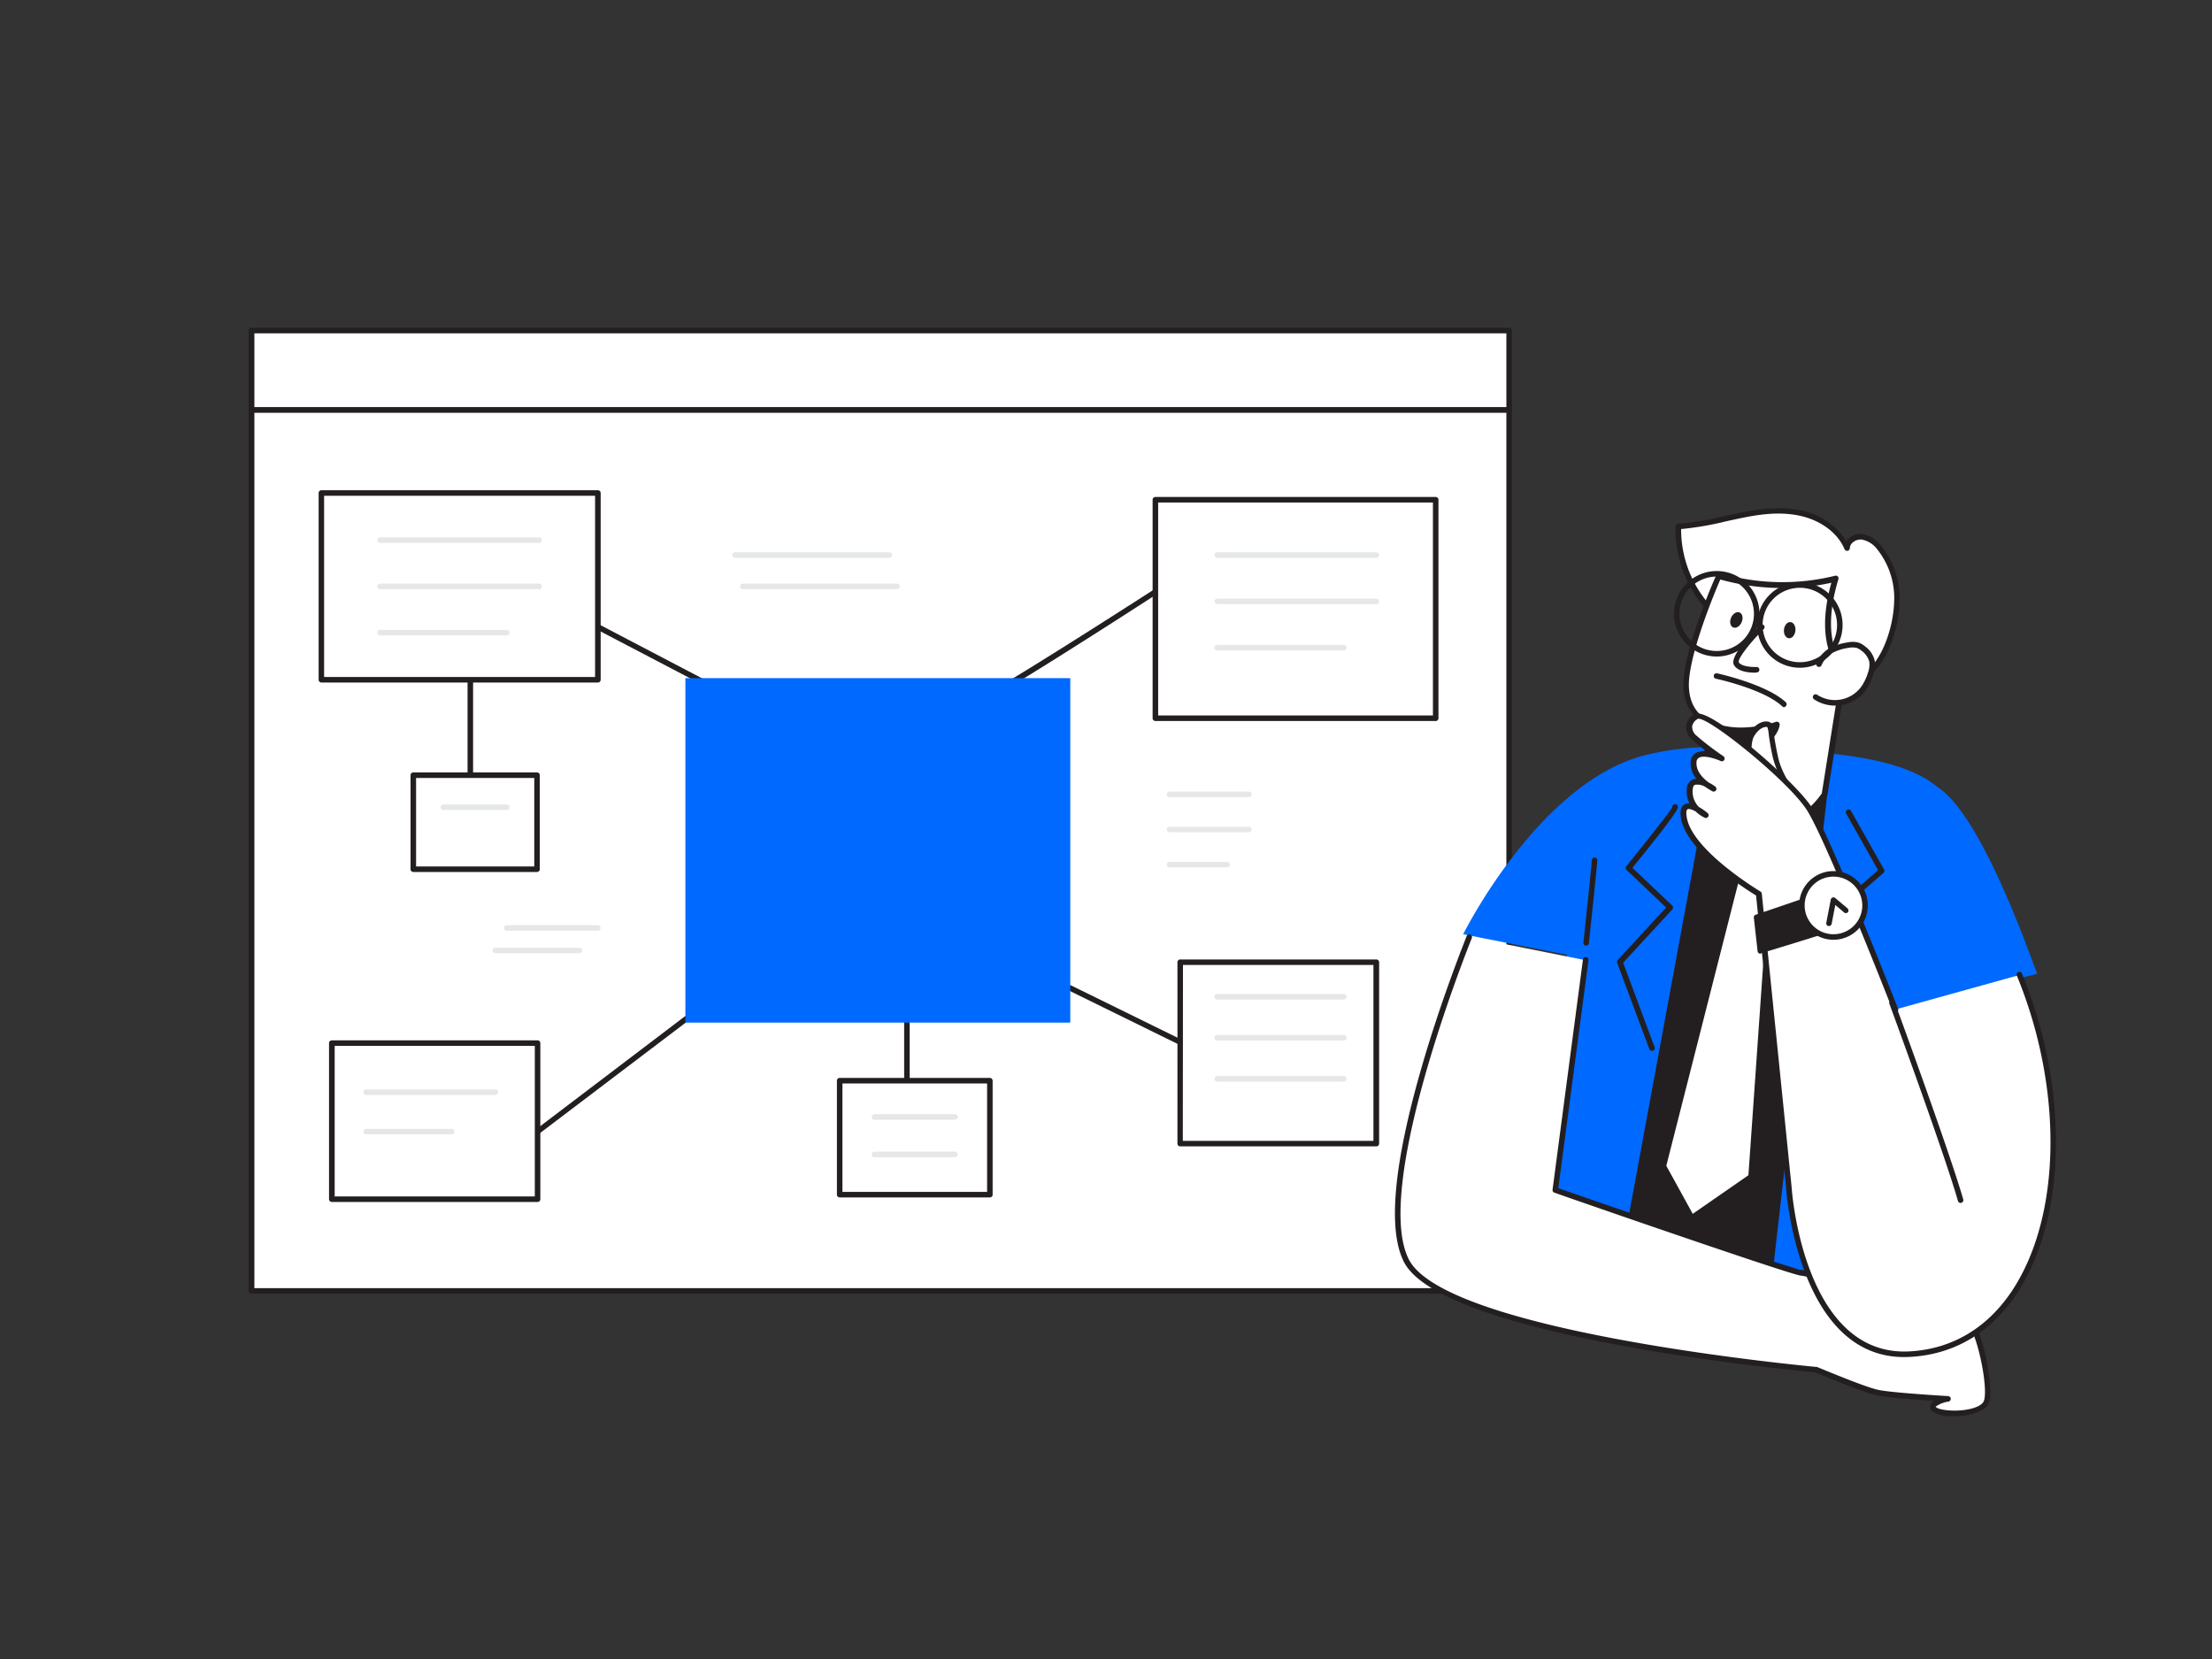<svg id="_60_mind_map" data-name="#60_mind_map" xmlns="http://www.w3.org/2000/svg" viewBox="0 0 400 300"><rect x="0" y="0" width="400" height="300" fill="#333333" stroke="none"/><rect x="79.51" y="40.05" width="159.33" height="227.44" transform="translate(312.95 -5.4) rotate(90)" fill="#fff"/><path d="M272.9,233.94H45.45a.51.51,0,0,1-.5-.5V74.11a.5.5,0,0,1,.5-.5H272.9a.5.5,0,0,1,.5.5V233.44A.51.51,0,0,1,272.9,233.94ZM46,232.94H272.4V74.61H46Z" fill="#231f20"/><rect x="152.01" y="-46.78" width="14.32" height="227.44" transform="translate(92.23 226.12) rotate(-90)" fill="#fff"/><path d="M272.9,74.61H45.45a.51.51,0,0,1-.5-.5V59.78a.51.51,0,0,1,.5-.5H272.9a.51.51,0,0,1,.5.5V74.11A.51.51,0,0,1,272.9,74.61ZM46,73.61H272.4V60.28H46Z" fill="#231f20"/><path d="M130.77,125.72a.46.46,0,0,1-.23-.06l-29.79-15.58a.5.5,0,0,1-.21-.67.51.51,0,0,1,.68-.22L131,124.78a.49.49,0,0,1,.21.67A.5.5,0,0,1,130.77,125.72Z" fill="#231f20"/><path d="M97.21,205.14a.47.47,0,0,1-.39-.2.49.49,0,0,1,.09-.7l33.56-25.48a.5.5,0,1,1,.6.8L97.52,205A.51.51,0,0,1,97.21,205.14Z" fill="#231f20"/><path d="M226.92,195.58a.59.59,0,0,1-.22-.05l-33.38-16.4a.51.51,0,0,1-.23-.67.5.5,0,0,1,.67-.23l33.38,16.4a.5.5,0,0,1,.23.67A.51.51,0,0,1,226.92,195.58Z" fill="#231f20"/><path d="M179.41,125.7a.39.39,0,0,1-.33-.2c-.35-.5.17-.9,1.31-1.8a.5.5,0,0,1,.7.09l.06.08c5.19-3,20.81-12.91,31.56-19.87a.5.5,0,1,1,.55.84c-.09,0-8.37,5.41-16.59,10.62C183,124.14,180.18,125.7,179.41,125.7Z" fill="#231f20"/><path d="M85.05,140.71a.51.51,0,0,1-.5-.5V122.92a.51.51,0,0,1,.5-.5.5.5,0,0,1,.5.5v17.29A.5.5,0,0,1,85.05,140.71Z" fill="#231f20"/><rect x="66.23" y="81.03" width="33.78" height="50.01" transform="translate(189.15 22.92) rotate(90)" fill="#fff"/><path d="M108.12,123.42h-50a.5.5,0,0,1-.5-.5V89.15a.5.5,0,0,1,.5-.5h50a.5.5,0,0,1,.5.5v33.77A.5.5,0,0,1,108.12,123.42Zm-49.51-1h49V89.65h-49Z" fill="#231f20"/><rect x="64.5" y="184.14" width="28.23" height="37.2" transform="translate(281.36 124.12) rotate(90)" fill="#fff"/><path d="M97.21,217.35H60a.5.5,0,0,1-.5-.5V188.63a.5.5,0,0,1,.5-.5H97.21a.5.5,0,0,1,.5.5v28.22A.5.5,0,0,1,97.21,217.35Zm-36.69-1H96.71V189.13H60.52Z" fill="#231f20"/><rect x="155.12" y="192.15" width="20.61" height="27.16" transform="translate(371.15 40.31) rotate(90)" fill="#fff"/><path d="M179,216.53H151.84a.5.5,0,0,1-.5-.5V195.42a.5.5,0,0,1,.5-.5H179a.51.51,0,0,1,.5.5V216A.5.5,0,0,1,179,216.53Zm-26.66-1H178.5V195.92H152.34Z" fill="#231f20"/><rect x="214.52" y="84.78" width="39.5" height="50.69" transform="translate(344.4 -124.15) rotate(90)" fill="#fff"/><path d="M259.62,130.38H208.93a.5.5,0,0,1-.5-.5V90.37a.5.5,0,0,1,.5-.5h50.69a.5.5,0,0,1,.5.5v39.51A.5.5,0,0,1,259.62,130.38Zm-50.19-1h49.69V90.87H209.43Z" fill="#231f20"/><rect x="214.76" y="172.67" width="32.8" height="35.47" transform="translate(421.56 -40.75) rotate(90)" fill="#fff"/><path d="M248.89,207.3H213.42a.5.5,0,0,1-.5-.5V174a.5.5,0,0,1,.5-.5h35.47a.51.51,0,0,1,.5.5v32.8A.5.5,0,0,1,248.89,207.3Zm-35-1h34.47V174.5H213.92Z" fill="#231f20"/><rect x="77.44" y="137.51" width="16.98" height="22.37" transform="translate(234.62 62.77) rotate(90)" fill="#fff"/><path d="M97.11,157.68H74.74a.5.5,0,0,1-.5-.5v-17a.5.5,0,0,1,.5-.5H97.11a.5.5,0,0,1,.5.5v17A.5.5,0,0,1,97.11,157.68Zm-21.87-1H96.61v-16H75.24Z" fill="#231f20"/><line x1="164" y1="195.08" x2="164" y2="180.25" fill="#fff"/><path d="M164,195.58a.5.5,0,0,1-.5-.5V180.25a.5.5,0,0,1,.5-.5.51.51,0,0,1,.5.5v14.83A.51.51,0,0,1,164,195.58Z" fill="#231f20"/><rect x="127.6" y="118.97" width="62.29" height="69.6" transform="translate(312.51 -4.97) rotate(90)" fill="#0069ff"/><path d="M248.89,100.87H220.12a.5.5,0,0,1-.5-.5.51.51,0,0,1,.5-.5h28.77a.51.51,0,0,1,.5.5A.5.5,0,0,1,248.89,100.87Z" fill="#e6e7e8"/><path d="M248.89,109.24H220.12a.5.5,0,0,1-.5-.5.51.51,0,0,1,.5-.5h28.77a.51.51,0,0,1,.5.5A.5.5,0,0,1,248.89,109.24Z" fill="#e6e7e8"/><path d="M243,117.61h-22.9a.5.5,0,0,1,0-1H243a.5.5,0,0,1,0,1Z" fill="#e6e7e8"/><path d="M97.5,98.17H68.73a.51.51,0,0,1-.5-.5.5.5,0,0,1,.5-.5H97.5a.5.5,0,0,1,.5.5A.5.5,0,0,1,97.5,98.17Z" fill="#e6e7e8"/><path d="M97.5,106.54H68.73a.51.51,0,0,1-.5-.5.5.5,0,0,1,.5-.5H97.5a.5.5,0,0,1,.5.5A.5.5,0,0,1,97.5,106.54Z" fill="#e6e7e8"/><path d="M91.63,114.91H68.73a.51.51,0,0,1-.5-.5.5.5,0,0,1,.5-.5h22.9a.5.5,0,0,1,.5.5A.5.5,0,0,1,91.63,114.91Z" fill="#e6e7e8"/><path d="M91.63,146.47H80.18a.5.5,0,0,1-.5-.5.51.51,0,0,1,.5-.5H91.63a.5.5,0,0,1,.5.5A.5.5,0,0,1,91.63,146.47Z" fill="#e6e7e8"/><path d="M89.57,198H66.2a.51.51,0,0,1-.5-.5.5.5,0,0,1,.5-.5H89.57a.5.5,0,0,1,.5.5A.5.5,0,0,1,89.57,198Z" fill="#e6e7e8"/><path d="M81.69,205.14H66.2a.51.51,0,0,1-.5-.5.5.5,0,0,1,.5-.5H81.69a.5.5,0,0,1,.5.5A.51.51,0,0,1,81.69,205.14Z" fill="#e6e7e8"/><path d="M172.71,202.48H158.13a.5.5,0,0,1-.5-.5.5.5,0,0,1,.5-.5h14.58a.5.5,0,0,1,.5.5A.5.5,0,0,1,172.71,202.48Z" fill="#e6e7e8"/><path d="M172.71,209.26H158.13a.5.5,0,0,1,0-1h14.58a.5.5,0,1,1,0,1Z" fill="#e6e7e8"/><path d="M243,180.75h-22.9a.5.5,0,0,1-.5-.5.51.51,0,0,1,.5-.5H243a.5.5,0,0,1,.5.5A.5.5,0,0,1,243,180.75Z" fill="#e6e7e8"/><path d="M243,188.16h-22.9a.5.5,0,0,1-.5-.5.51.51,0,0,1,.5-.5H243a.5.5,0,0,1,.5.5A.5.5,0,0,1,243,188.16Z" fill="#e6e7e8"/><path d="M243,195.58h-22.9a.51.51,0,0,1-.5-.5.5.5,0,0,1,.5-.5H243a.5.5,0,0,1,.5.5A.5.5,0,0,1,243,195.58Z" fill="#e6e7e8"/><path d="M160.81,100.87H132.93a.5.5,0,0,1-.5-.5.51.51,0,0,1,.5-.5h27.88a.51.51,0,0,1,.5.5A.5.5,0,0,1,160.81,100.87Z" fill="#e6e7e8"/><path d="M162.21,106.54H134.34a.5.5,0,0,1-.5-.5.5.5,0,0,1,.5-.5h27.87a.5.5,0,0,1,.5.5A.5.5,0,0,1,162.21,106.54Z" fill="#e6e7e8"/><path d="M225.85,144.15H211.49a.5.5,0,0,1-.5-.5.5.5,0,0,1,.5-.5h14.36a.5.5,0,0,1,.5.5A.51.51,0,0,1,225.85,144.15Z" fill="#e6e7e8"/><path d="M225.85,150.5H211.49a.5.5,0,0,1,0-1h14.36a.5.5,0,1,1,0,1Z" fill="#e6e7e8"/><path d="M221.91,156.85H211.49a.5.5,0,0,1-.5-.5.5.5,0,0,1,.5-.5h10.42a.51.51,0,0,1,.5.5A.5.5,0,0,1,221.91,156.85Z" fill="#e6e7e8"/><path d="M108.12,168.3H91.63a.51.51,0,0,1-.5-.5.5.5,0,0,1,.5-.5h16.49a.5.5,0,0,1,.5.5A.5.5,0,0,1,108.12,168.3Z" fill="#e6e7e8"/><path d="M104.78,172.38H89.57a.51.51,0,0,1-.5-.5.5.5,0,0,1,.5-.5h15.21a.5.5,0,0,1,.5.5A.51.51,0,0,1,104.78,172.38Z" fill="#e6e7e8"/><path d="M339.86,99.08a5.1,5.1,0,0,0-3.16-2A2.4,2.4,0,0,0,334,99.13c-1.45-3.4-4.94-5.61-8.56-6.36s-7.38-.24-11,.51a75.3,75.3,0,0,1-10.91,1.92,21.18,21.18,0,0,0,5.65,14.92A41.61,41.61,0,0,0,315,115l4.3,3.18c4.4,3.26,10.62,6.49,16.34,4.82,5-1.47,7.26-9.44,7.41-13.94A14.72,14.72,0,0,0,339.86,99.08Z" fill="#fff"/><path d="M332.32,123.93c-4.94,0-9.84-2.76-13.36-5.36l-4.3-3.19a41.94,41.94,0,0,1-5.87-4.92A21.59,21.59,0,0,1,303,95.18a.5.5,0,0,1,.48-.48,52.37,52.37,0,0,0,8.34-1.37q1.25-.28,2.49-.54c3.39-.7,7.36-1.3,11.2-.51a12.47,12.47,0,0,1,8.37,5.57,2.54,2.54,0,0,1,.44-.49,3.21,3.21,0,0,1,2.42-.79,5.52,5.52,0,0,1,3.49,2.19,15.16,15.16,0,0,1,3.27,10.3c-.17,5.08-2.7,12.91-7.77,14.4A12.16,12.16,0,0,1,332.32,123.93ZM304,95.67a20.65,20.65,0,0,0,5.52,14.11,41.65,41.65,0,0,0,5.73,4.8l4.31,3.18c4.14,3.07,10.27,6.38,15.9,4.74,4.54-1.33,6.89-8.83,7.05-13.47a14.13,14.13,0,0,0-3-9.63h0a4.55,4.55,0,0,0-2.84-1.83,2.19,2.19,0,0,0-1.65.54,1.41,1.41,0,0,0-.51,1,.5.5,0,0,1-.4.49.51.51,0,0,1-.56-.29c-1.25-3-4.4-5.28-8.2-6.07s-7.51-.17-10.8.51L312,94.3A54.87,54.87,0,0,1,304,95.67Z" fill="#231f20"/><path d="M353.4,179.88l15-3.79c-.57-1.08-9.69-28.42-18-33.73-7.17-6-21.58-6.56-37.89-7.18a50.34,50.34,0,0,0-15.53,1.51c-19,5.26-32.39,32.25-32.39,32.25l18.74,3.7s-3,27.87-5.6,61.85c0,0,29.87,6.72,76.55,4.11C354.24,238.6,353,184.72,353.4,179.88Z" fill="#0069ff"/><polygon points="308.4 147.38 292.91 231.39 319.19 237.77 329.92 143.65 308.4 147.38" fill="#231f20"/><path d="M319.19,238.26h-.12l-26.28-6.38a.49.49,0,0,1-.37-.57l15.49-84a.49.49,0,0,1,.41-.4l21.51-3.73a.5.5,0,0,1,.43.13.49.49,0,0,1,.15.42l-10.73,94.11a.5.5,0,0,1-.49.44ZM293.49,231l25.27,6.13,10.58-92.9-20.51,3.56Z" fill="#231f20"/><polygon points="313.98 147.62 315.87 153.62 301.32 210.81 306.1 219.5 316.17 212.52 320.16 155.52 327.09 146.05 313.98 147.62" fill="#fff"/><path d="M309.85,131,307,143.21s2.49,8.2,10.74,7.58a16.5,16.5,0,0,0,12.22-7.14l3.55-22.42s-5.38-4.1-1.57-16.6a39.79,39.79,0,0,1-21.09-.48s-5.86,13.27-5.91,19.58S309.85,131,309.85,131Z" fill="#fff"/><path d="M316.81,151.32c-7.82,0-10.3-7.88-10.33-8a.62.62,0,0,1,0-.27l2.78-11.71c-1.33-.47-4.88-2.23-4.85-7.66.05-6.33,5.71-19.23,6-19.78a.5.5,0,0,1,.6-.27,39.73,39.73,0,0,0,20.8.49.49.49,0,0,1,.63.62c-3.65,12,1.34,16,1.39,16.06a.48.48,0,0,1,.19.47l-3.55,22.42a.45.45,0,0,1-.07.18,16.83,16.83,0,0,1-12.6,7.38Zm-9.33-8.13c.35,1,2.88,7.65,10.18,7.1a16.14,16.14,0,0,0,11.78-6.82l3.49-22c-1-1-4.76-5.38-1.76-16.09a41.59,41.59,0,0,1-20.08-.59c-1,2.26-5.65,13.46-5.69,19,0,5.8,4.36,6.78,4.55,6.82a.52.52,0,0,1,.32.22.49.49,0,0,1,.06.39Z" fill="#231f20"/><path d="M328.88,120.08a5.27,5.27,0,0,1,2.21-2.48,9.28,9.28,0,0,1,3-.95,3.85,3.85,0,0,1,1.72,0,3,3,0,0,1,1.06.6,4,4,0,0,1,1.59,2.32,4.81,4.81,0,0,1-.26,2.28,9.77,9.77,0,0,1-1,2.32,6.37,6.37,0,0,1-8.86,1.92" fill="#fff"/><path d="M331.83,127.6a6.92,6.92,0,0,1-3.76-1.12.5.5,0,1,1,.54-.84,5.88,5.88,0,0,0,8.17-1.77,9.39,9.39,0,0,0,1-2.2,4.37,4.37,0,0,0,.25-2,3.65,3.65,0,0,0-1.41-2,2.69,2.69,0,0,0-.89-.51,3.6,3.6,0,0,0-1.49,0,8.89,8.89,0,0,0-2.85.89,4.76,4.76,0,0,0-2,2.25.5.5,0,0,1-.66.26.49.49,0,0,1-.26-.65,5.74,5.74,0,0,1,2.42-2.73,10,10,0,0,1,3.17-1,4.28,4.28,0,0,1,1.95,0,3.51,3.51,0,0,1,1.23.69,4.45,4.45,0,0,1,1.77,2.61,5.2,5.2,0,0,1-.28,2.53,9.56,9.56,0,0,1-1.06,2.43,6.88,6.88,0,0,1-4.34,3A7.08,7.08,0,0,1,331.83,127.6Z" fill="#231f20"/><path d="M308.7,137.14a10.48,10.48,0,0,0,8.56-1.33c4-2.8,4.06-4.81,4.06-4.81s-6.15,2.18-11.18.29Z" fill="#231f20"/><path d="M311.6,138a10.78,10.78,0,0,1-3.06-.42.5.5,0,0,1-.33-.59l1.45-5.85a.45.45,0,0,1,.25-.32.49.49,0,0,1,.41,0c4.8,1.81,10.77-.26,10.83-.29a.53.53,0,0,1,.46.07.51.51,0,0,1,.21.41c0,.23-.14,2.34-4.28,5.21A10.3,10.3,0,0,1,311.6,138Zm-2.3-1.25A10,10,0,0,0,317,135.4a10.41,10.41,0,0,0,3.59-3.64c-1.85.51-6.17,1.42-10.07.18Z" fill="#231f20"/><path d="M318.59,113.41s-5.36,5.35-4.6,6.61,3.66,1.11,3.66,1.11" fill="#fff"/><path d="M317.29,121.64c-.9,0-3-.14-3.72-1.36-.85-1.39,2.56-5.12,4.67-7.23a.49.49,0,0,1,.7,0,.48.48,0,0,1,0,.7c-2.63,2.62-4.74,5.43-4.52,6,.5.82,2.53.89,3.2.86a.5.5,0,0,1,.06,1Z" fill="#231f20"/><ellipse cx="323.65" cy="113.96" rx="1.47" ry="1.04" transform="translate(174.36 422.91) rotate(-83.61)" fill="#231f20"/><ellipse cx="313.98" cy="112.09" rx="1.47" ry="1.04" transform="translate(85.87 355.23) rotate(-66.47)" fill="#231f20"/><path d="M322.63,127.88a.49.49,0,0,1-.34-.14c-3.2-3.07-11.86-5-12-5a.5.5,0,0,1-.38-.6.5.5,0,0,1,.59-.38c.37.08,9,2,12.43,5.23a.5.5,0,0,1,0,.71A.52.52,0,0,1,322.63,127.88Z" fill="#231f20"/><line x1="356.98" y1="197.15" x2="367.68" y2="205.37" fill="#fff"/><path d="M367.68,205.87a.48.48,0,0,1-.3-.11l-10.71-8.21a.5.5,0,0,1,.61-.79L368,205a.5.5,0,0,1-.31.9Z" fill="#231f20"/><path d="M326.26,145.73s-4.1-3.93-5.18-8.73-.67-5.86-1.42-6-2,.34-2.94,2-.69,7.41.84,9.73S326.26,145.73,326.26,145.73Z" fill="#fff"/><path d="M326.26,146.24h-.05c-.76-.07-7.46-.82-9.07-3.27s-1.9-8.43-.86-10.25,2.49-2.43,3.48-2.22c.77.17.86.8,1,2.07.12.9.31,2.26.77,4.33,1,4.59,5,8.45,5.05,8.49a.5.5,0,0,1,.11.57A.52.52,0,0,1,326.26,146.24Zm-6.87-14.79c-.56,0-1.48.43-2.24,1.76s-.64,7,.82,9.2c.94,1.42,4.6,2.27,7,2.65a19.53,19.53,0,0,1-4.35-7.95,44.4,44.4,0,0,1-.79-4.42,4.65,4.65,0,0,0-.24-1.22Z" fill="#231f20"/><path d="M265.69,169.44s-18.23,44.81-11.4,58.48,74,19.74,74,19.74,8.54,3.61,11.2,4.18S352.26,253,352.26,253s-3.8.76-2.47,1.9,8.73,1.14,9.49-1.52-1.33-13.29-3.6-15-28.1-8-30-8.16-44.43-14.94-44.43-14.94l5.51-41.64" fill="#fff"/><path d="M353.41,256.1a7,7,0,0,1-3.94-.84,1.06,1.06,0,0,1-.43-1.1,1.49,1.49,0,0,1,.73-.83c-3.17-.21-8.47-.6-10.34-1-2.57-.55-10.33-3.8-11.22-4.18-3.7-.33-67.54-6.36-74.36-20-2.9-5.78-1.85-17.47,3.1-34.72,3.66-12.79,8.23-24,8.27-24.17a.51.51,0,0,1,.65-.27.5.5,0,0,1,.28.65c-.18.45-18.07,44.75-11.41,58.06s73,19.41,73.64,19.48l.15,0c.09,0,8.53,3.6,11.11,4.15s12.55,1.12,12.65,1.13a.5.5,0,0,1,.47.46.51.51,0,0,1-.4.53,5.21,5.21,0,0,0-2.35.93l.11.1c.7.6,4.2.91,6.67.16.8-.24,1.8-.68,2-1.44.76-2.66-1.4-12.94-3.42-14.46s-27.45-7.84-29.75-8.07c-1.9-.19-40.18-13.45-44.54-15a.49.49,0,0,1-.33-.53l5.5-41.65a.52.52,0,0,1,.57-.43.51.51,0,0,1,.43.57l-5.46,41.23c17.08,5.92,42.59,14.65,43.93,14.78,1.52.15,27.75,6.39,30.25,8.26s4.57,12.79,3.78,15.54c-.26.94-1.19,1.67-2.68,2.12A13.18,13.18,0,0,1,353.41,256.1Z" fill="#231f20"/><path d="M342.77,182.54s-12.24-31.33-15.68-36.49-18.53-17.75-20.41-16.5-1.33,2.66-.54,3.6a51.89,51.89,0,0,0,5.16,4s-4.93-2.26-5.09.71,3.6,4.77,3.6,4.77-4.14-3.05-4.3.23a4.83,4.83,0,0,0,2.89,4.54s-4.41-3.75-4,.15c.7,6.41,13.6,14.08,13.6,14.08l5.47,53.29s2,30.92,21.68,30c25.32-1.2,32.66-37.72,20-68.6" fill="#fff"/><path d="M344.31,245.4c-19.17,0-21.3-30.16-21.32-30.47l-5.44-53c-1.77-1.08-12.95-8.13-13.63-14.32-.12-1.13.12-1.86.72-2.17a1.42,1.42,0,0,1,.87-.14,4.92,4.92,0,0,1-.5-2.46,1.94,1.94,0,0,1,1-1.83,1.67,1.67,0,0,1,.77-.17,4.44,4.44,0,0,1-1.06-3,2,2,0,0,1,.91-1.67,3.3,3.3,0,0,1,2-.3,22.57,22.57,0,0,1-2.89-2.37,2.67,2.67,0,0,1,.66-4.34c1.38-.92,6.31,2.69,10.21,5.88,4.07,3.34,9,8,10.89,10.76,3.43,5.15,15.22,35.31,15.72,36.59a.5.5,0,1,1-.93.36c-.12-.31-12.26-31.34-15.63-36.39C323,140.87,308.6,129.33,307,130a2,2,0,0,0-1,1.32,2.08,2.08,0,0,0,.59,1.54,49.7,49.7,0,0,0,5.06,3.89.51.51,0,0,1,.15.66.49.49,0,0,1-.64.21c-1.09-.5-3.11-1.1-3.95-.59a.93.93,0,0,0-.43.86c-.08,1.62,1.21,2.88,2.21,3.61a8.73,8.73,0,0,1,1.19.74.5.5,0,0,1-.52.85,10.21,10.21,0,0,1-1.22-.75,2.74,2.74,0,0,0-1.95-.42c-.25.12-.38.45-.41,1a4,4,0,0,0,1.12,3,10.51,10.51,0,0,1,1.6,1.12.5.5,0,0,1-.52.84,6,6,0,0,1-1.63-1.13c-.64-.36-1.22-.55-1.47-.41s-.27.54-.2,1.18c.67,6.09,13.24,13.62,13.37,13.7a.52.52,0,0,1,.24.38L324,214.85c0,.32,2.14,30.4,21.16,29.53,7.89-.38,14.46-4.34,19-11.46,8.63-13.54,8.86-36.23.57-56.45a.5.5,0,1,1,.92-.38c8.41,20.51,8.15,43.57-.64,57.37-4.72,7.41-11.56,11.53-19.8,11.92Z" fill="#231f20"/><path d="M342.13,181.34S352,208.17,354.54,217" fill="#fff"/><path d="M354.54,217.53a.49.49,0,0,1-.48-.36c-2.5-8.74-12.3-35.39-12.4-35.66a.5.5,0,0,1,.94-.34c.1.27,9.91,27,12.42,35.73a.5.5,0,0,1-.35.61A.3.3,0,0,1,354.54,217.53Z" fill="#231f20"/><path d="M288.34,155.52c0,.76-1.52,14.94-1.52,14.94" fill="#231f20"/><path d="M286.82,171h-.05a.5.5,0,0,1-.44-.55c.61-5.69,1.51-14.34,1.51-14.88a.51.51,0,0,1,.5-.5.5.5,0,0,1,.5.5c0,.76-1.37,13.53-1.52,15A.51.51,0,0,1,286.82,171Z" fill="#231f20"/><path d="M310.44,118.72a7.73,7.73,0,1,1,7.73-7.73A7.74,7.74,0,0,1,310.44,118.72Zm0-14.46a6.73,6.73,0,1,0,6.73,6.73A6.74,6.74,0,0,0,310.44,104.26Z" fill="#231f20"/><path d="M325.47,120.75A7.73,7.73,0,1,1,333.2,113,7.74,7.74,0,0,1,325.47,120.75Zm0-14.46A6.73,6.73,0,1,0,332.2,113,6.73,6.73,0,0,0,325.47,106.29Z" fill="#231f20"/><path d="M298.71,190a.51.51,0,0,1-.47-.32l-5.8-15.57a.53.53,0,0,1,.1-.51l8.75-9.49-7.18-6.82a.49.49,0,0,1,0-.67c3-3.72,7.91-9.85,8.3-10.69a.5.5,0,0,1,1,0c0,.27.14.71-8.22,11l7.21,6.83a.51.51,0,0,1,0,.7l-8.88,9.63,5.69,15.28a.49.49,0,0,1-.29.64A.51.51,0,0,1,298.71,190Z" fill="#231f20"/><path d="M335.81,161.84a.49.49,0,0,1-.38-.18.5.5,0,0,1,.05-.7l4.14-3.6-5.79-10.27a.5.5,0,0,1,.87-.49l6,10.63a.49.49,0,0,1-.11.62l-4.44,3.86A.48.48,0,0,1,335.81,161.84Z" fill="#231f20"/><path d="M317.65,165.88l.67,6.09s18-5.5,17.88-5.78S335,160,335,160Z" fill="#231f20"/><path d="M318.32,172.46a.49.49,0,0,1-.49-.44l-.68-6.09a.48.48,0,0,1,.34-.52l17.3-5.9a.53.53,0,0,1,.41,0,.52.52,0,0,1,.24.34c.42,2.2,1.13,5.82,1.23,6.13a.58.58,0,0,1,0,.39c-.12.25-.26.56-18.18,6A.39.39,0,0,1,318.32,172.46Zm-.14-6.24.57,5.1c6.26-1.92,15.11-4.69,16.88-5.39-.23-1-.71-3.47-1.06-5.29Z" fill="#231f20"/><circle cx="331.55" cy="163.73" r="5.71" fill="#fff"/><path d="M331.55,169.94a6.21,6.21,0,1,1,6.21-6.21A6.22,6.22,0,0,1,331.55,169.94Zm0-11.42a5.21,5.21,0,1,0,5.21,5.21A5.22,5.22,0,0,0,331.55,158.52Z" fill="#231f20"/><path d="M330.74,167.46h-.1a.49.49,0,0,1-.39-.58l.81-4.2a.5.5,0,0,1,.81-.29l2.22,1.87a.52.52,0,0,1,.06.71.5.5,0,0,1-.71,0l-1.56-1.32-.65,3.37A.5.5,0,0,1,330.74,167.46Z" fill="#231f20"/></svg>